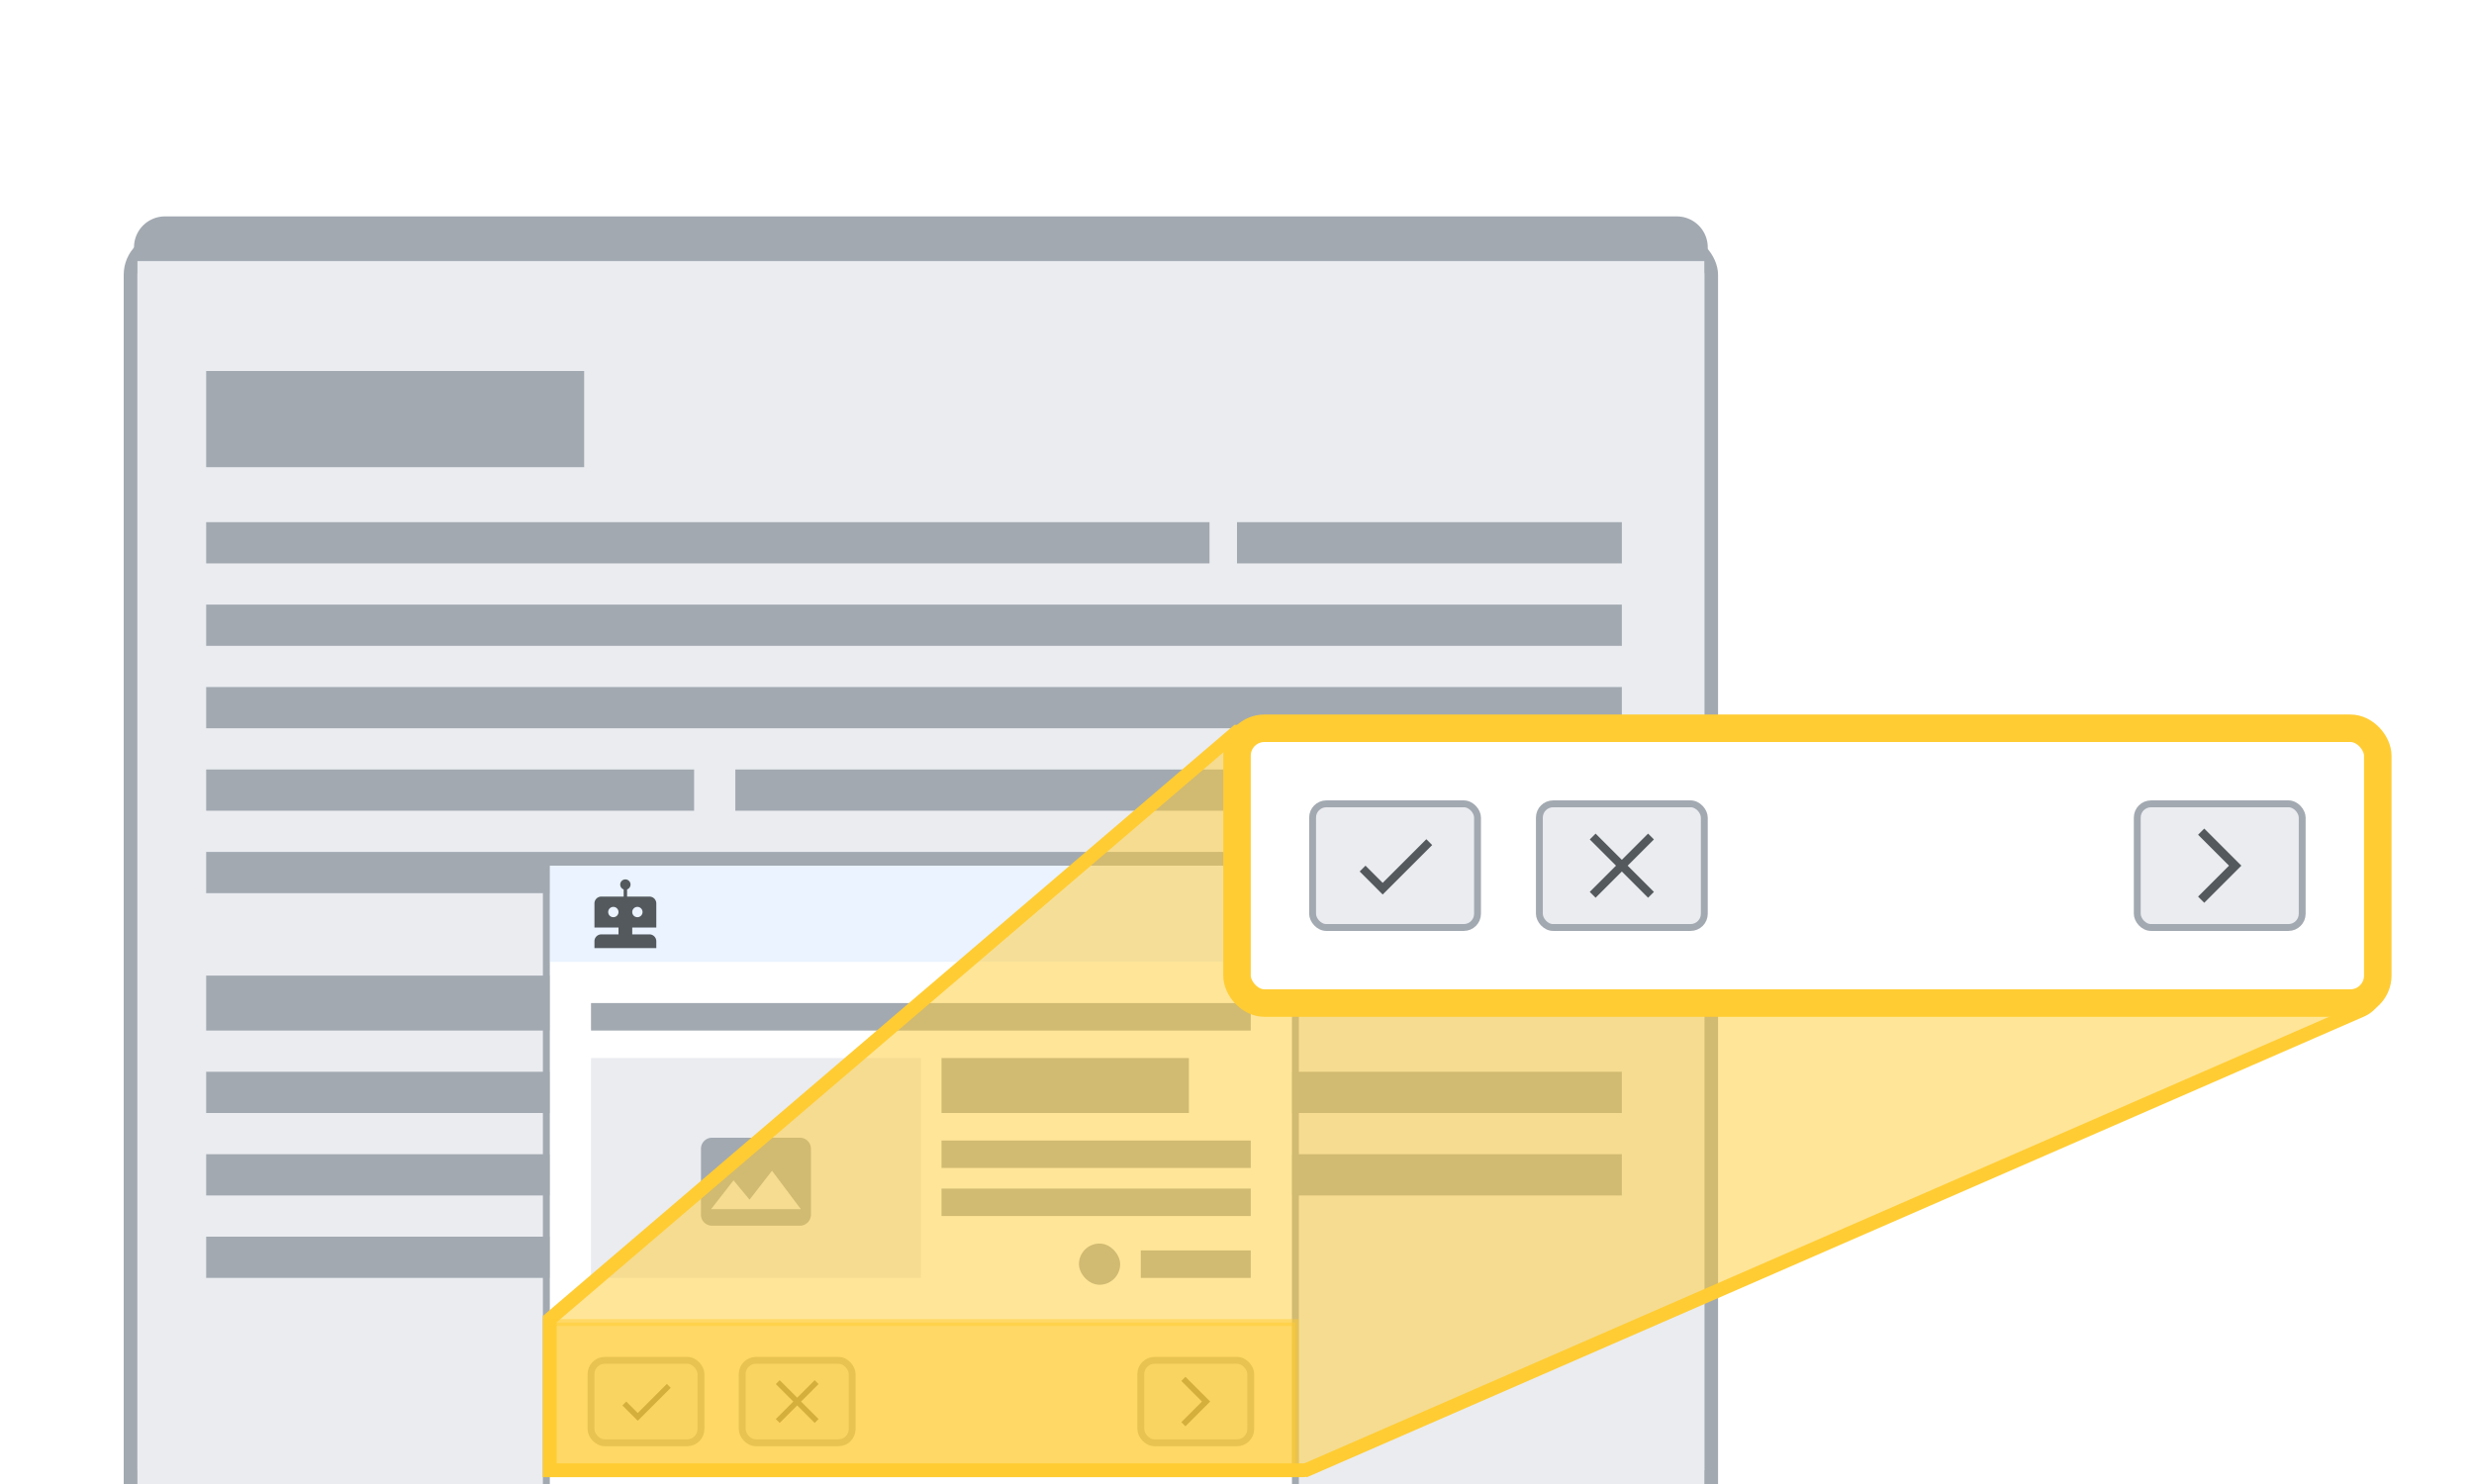 <svg xmlns="http://www.w3.org/2000/svg" width="360" height="216" fill="none" viewBox="0 0 360 216">
	<g clip-path="url(#clip0_4168_73098)">
		<g filter="url(#filter0_d_4168_73098)">
			<rect width="228" height="192" x="20" y="32" fill="#EAECF0" rx="4"/>
			<rect width="230" height="194" x="19" y="31" stroke="#A2A9B1" stroke-linecap="square" stroke-width="2" rx="5"/>
		</g>
		<path fill="#A2A9B1" stroke="#A2A9B1" stroke-linecap="square" d="M20 36a4 4 0 0 1 4-4h220a4 4 0 0 1 4 4v2H20v-2z"/>
		<path fill="#EAECF0" d="M20 38h228v176H20z"/>
		<path fill="#A2A9B1" d="M30 124h206v6H30zm0 32h206v6H30zm0 12h126v6H30zm129 0h77v6h-77zM30 180h56v6H30zm0-38h88v8H30zm0-30h71v6H30zm77 0h129v6H107zm-77-12h206v6H30zm0-12h206v6H30zm150-12h56v6h-56zM30 76h146v6H30zm0-22h55v14H30z"/>
		<g filter="url(#filter1_d_4168_73098)">
			<path fill="#fff" d="M80 127h108v90H80z"/>
			<path fill="#fff" d="M80 193h108v24H80z"/>
			<rect width="16" height="12" x="86" y="199" fill="#EAECF0" stroke="#A2A9B1" stroke-linecap="square" rx="2"/>
			<path fill="#54595D" fill-rule="evenodd" d="M92.8 206.668 91.132 205l-.564.564L92.8 207.8l4.8-4.8-.564-.568-4.236 4.236z" clip-rule="evenodd"/>
			<rect width="16" height="12" x="166" y="199" fill="#EAECF0" stroke="#A2A9B1" stroke-linecap="square" rx="2"/>
			<path fill="#54595D" fill-rule="evenodd" d="m172.5 201.4-.6.6 3 3-3 3 .6.6 3.6-3.6-3.6-3.6z" clip-rule="evenodd"/>
			<rect width="16" height="12" x="108" y="199" fill="#EAECF0" stroke="#A2A9B1" stroke-linecap="square" rx="2"/>
			<path fill="#54595D" fill-rule="evenodd" d="m116.565 204.999 2.545-2.545-.565-.566-2.546 2.546-2.545-2.545-.565.565 2.545 2.545-2.546 2.546.566.565 2.545-2.545 2.547 2.546.565-.565-2.546-2.547z" clip-rule="evenodd"/>
			<path fill="#fff" d="M80 127h108v70H80z"/>
			<path fill="#A2A9B1" d="M137 167h45v4h-45zm-51-20h96v4H86zm51 27h45v4h-45zm0-19h36v8h-36z"/>
			<rect width="6" height="6" x="157" y="182" fill="#A2A9B1" rx="3"/>
			<path fill="#A2A9B1" d="M166 183h16v4h-16z"/>
			<path fill="#EAF3FF" d="M80 127h108v14H80v-14z"/>
			<path fill="#EAECF0" d="M86 155h48v32H86z"/>
			<path fill="#A2A9B1" fill-rule="evenodd" d="M116.4 166.6h-12.8a1.6 1.6 0 0 0-1.6 1.6v9.6a1.6 1.6 0 0 0 1.6 1.6h12.8a1.6 1.6 0 0 0 1.6-1.6v-9.6a1.6 1.6 0 0 0-1.6-1.6zM103.464 177l3.272-4.2 2.336 2.808 3.264-4.208 4.2 5.6h-13.072z" clip-rule="evenodd"/>
			<path fill="#54595D" fill-rule="evenodd" d="M90.75 131.5h-3.252a.998.998 0 0 0-.998.998V136H90v1h-2.502a.996.996 0 0 0-.998 1v1h9v-1c0-.553-.447-1-.998-1H92v-1h3.5v-3.502a.998.998 0 0 0-.998-.998H91.25v-1.043a.75.75 0 1 0-.5 0v1.043zm2 3a.75.75 0 1 1 0-1.5.75.75 0 0 1 0 1.5zm-3.5 0a.75.75 0 1 1 0-1.5.75.75 0 0 1 0 1.5z" clip-rule="evenodd"/>
			<path stroke="#A2A9B1" stroke-linecap="square" d="M79.5 126.5h109v91h-109z"/>
		</g>
		<path fill="#FC3" fill-opacity=".5" stroke="#FC3" stroke-width="2" d="m190.382 213.833 153.216-66.786A4 4 0 0 0 346 143.38V110.5a4 4 0 0 0-4-4H180L80 192v22h109.583c.275 0 .547-.057.799-.167z"/>
		<rect width="166" height="40" x="180" y="106" fill="#fff" rx="4"/>
		<rect width="24" height="18" x="191" y="117" fill="#EAECF0" stroke="#A2A9B1" stroke-linecap="square" rx="2"/>
		<path fill="#54595D" fill-rule="evenodd" d="M201.2 128.502 198.698 126l-.846.846 3.348 3.354 7.2-7.2-.846-.852-6.354 6.354z" clip-rule="evenodd"/>
		<rect width="24" height="18" x="311" y="117" fill="#EAECF0" stroke="#A2A9B1" stroke-linecap="square" rx="2"/>
		<path fill="#54595D" fill-rule="evenodd" d="m320.75 120.6-.9.9 4.499 4.5-4.499 4.5.9.9 5.4-5.4-5.4-5.4z" clip-rule="evenodd"/>
		<rect width="24" height="18" x="224" y="117" fill="#EAECF0" stroke="#A2A9B1" stroke-linecap="square" rx="2"/>
		<path fill="#54595D" fill-rule="evenodd" d="m236.847 125.999 3.819-3.819-.849-.848-3.818 3.818-3.817-3.817-.849.849 3.817 3.817-3.818 3.818.848.849 3.819-3.819 3.819 3.82.849-.849-3.82-3.819z" clip-rule="evenodd"/>
		<rect width="166" height="40" x="180" y="106" stroke="#FC3" stroke-linecap="square" stroke-width="4" rx="4"/>
		<path fill="#FC3" stroke="#FC3" stroke-linecap="square" d="M80 192.5h-.5v22h109v-22H80z" opacity=".5"/>
	</g>
	<defs>
		<filter id="filter0_d_4168_73098" width="240" height="204" x="14" y="30" color-interpolation-filters="sRGB" filterUnits="userSpaceOnUse">
			<feFlood flood-opacity="0" result="BackgroundImageFix"/>
			<feColorMatrix in="SourceAlpha" result="hardAlpha" values="0 0 0 0 0 0 0 0 0 0 0 0 0 0 0 0 0 0 127 0"/>
			<feOffset dy="4"/>
			<feGaussianBlur stdDeviation="2"/>
			<feComposite in2="hardAlpha" operator="out"/>
			<feColorMatrix values="0 0 0 0 0 0 0 0 0 0 0 0 0 0 0 0 0 0 0.25 0"/>
			<feBlend in2="BackgroundImageFix" result="effect1_dropShadow_4168_73098"/>
			<feBlend in="SourceGraphic" in2="effect1_dropShadow_4168_73098" result="shape"/>
		</filter>
		<filter id="filter1_d_4168_73098" width="112" height="94" x="78" y="124" color-interpolation-filters="sRGB" filterUnits="userSpaceOnUse">
			<feFlood flood-opacity="0" result="BackgroundImageFix"/>
			<feColorMatrix in="SourceAlpha" result="hardAlpha" values="0 0 0 0 0 0 0 0 0 0 0 0 0 0 0 0 0 0 127 0"/>
			<feOffset dy="-1"/>
			<feGaussianBlur stdDeviation=".5"/>
			<feComposite in2="hardAlpha" operator="out"/>
			<feColorMatrix values="0 0 0 0 0 0 0 0 0 0 0 0 0 0 0 0 0 0 0.1 0"/>
			<feBlend in2="BackgroundImageFix" result="effect1_dropShadow_4168_73098"/>
			<feBlend in="SourceGraphic" in2="effect1_dropShadow_4168_73098" result="shape"/>
		</filter>
		<clipPath id="clip0_4168_73098">
			<path fill="#fff" d="M0 0h360v216H0z"/>
		</clipPath>
	</defs>
</svg>
